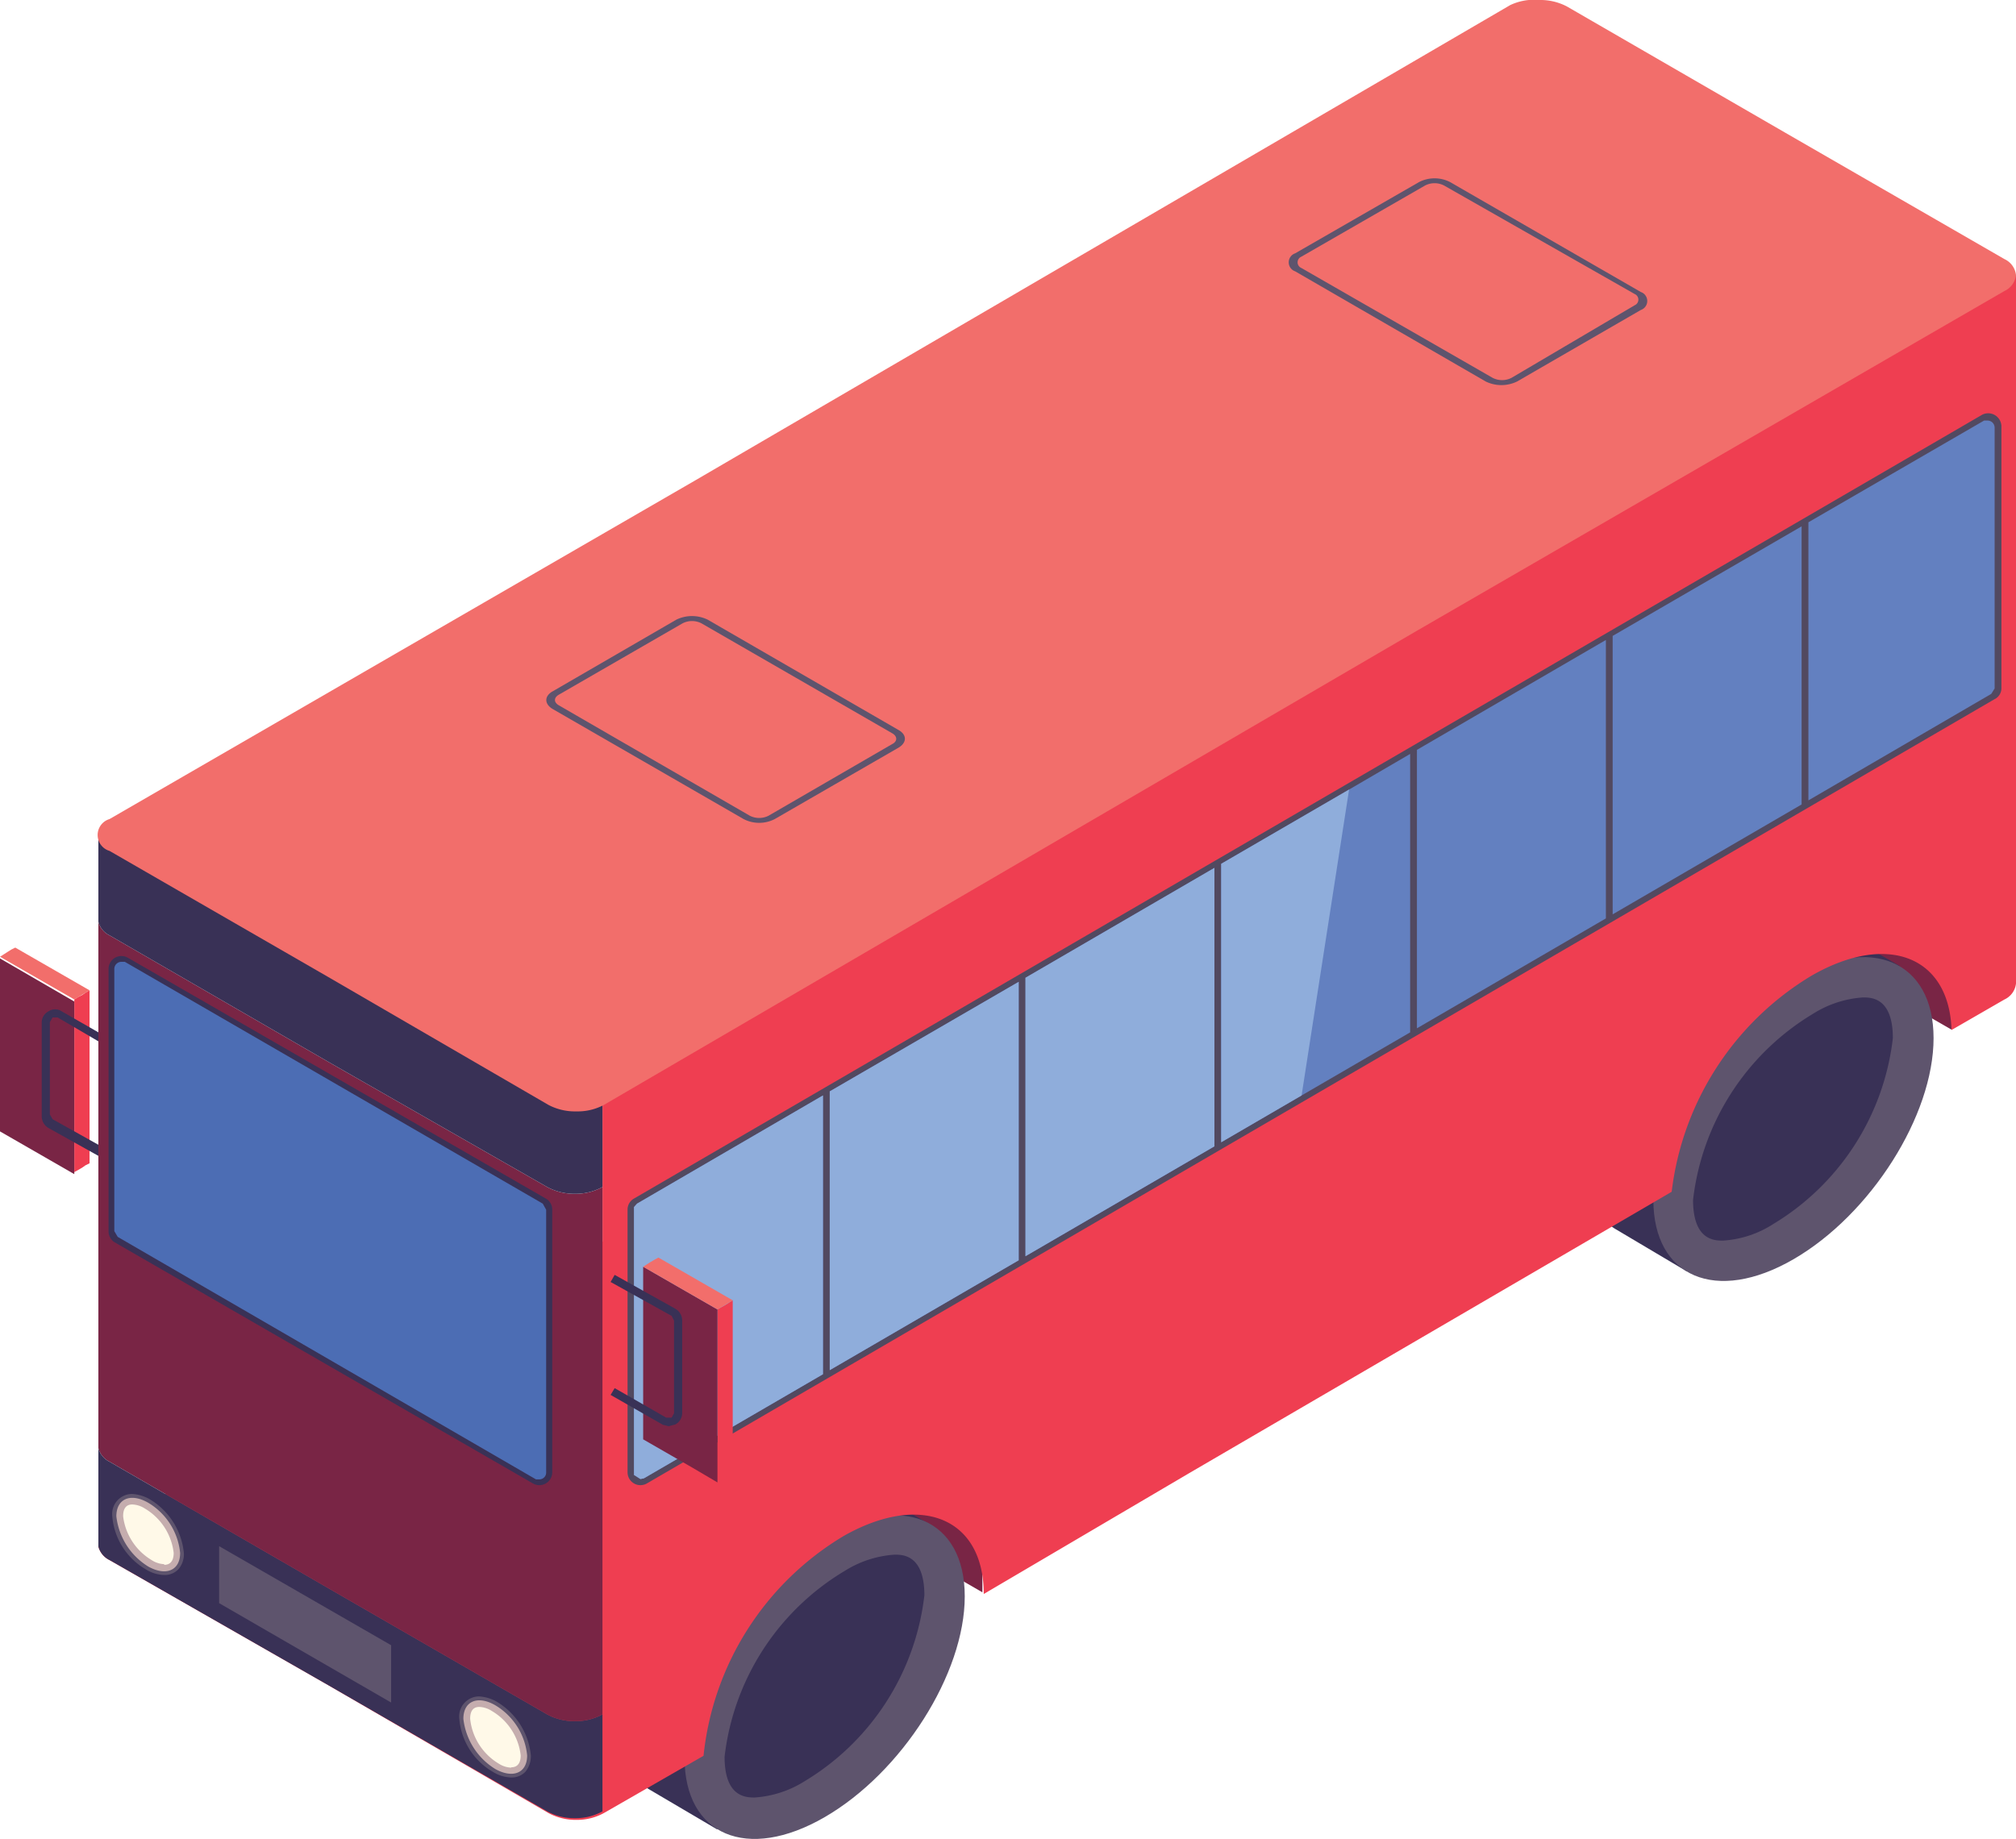 <svg xmlns="http://www.w3.org/2000/svg" viewBox="0 0 59.43 54.22"><defs><style>.cls-1{fill:#ef3e51;}.cls-2{fill:#f26e6b;}.cls-3{fill:#792545;}.cls-4{fill:#393156;}.cls-5{fill:#5e546d;}.cls-6{fill:#4c6db4;}.cls-7{fill:#524960;}.cls-8{fill:#6380c0;}.cls-9{fill:#8faddb;}.cls-10{fill:#c5adae;}.cls-11{fill:#fff9e8;}</style></defs><g id="Layer_2" data-name="Layer 2"><g id="Layer_2-2" data-name="Layer 2"><polygon class="cls-1" points="2.64 34.3 2.52 34.36 2.42 34.43 2.3 34.5 2.19 34.56 2.19 33.29 2.19 32.02 2.19 30.74 2.19 29.47 2.3 29.4 2.42 29.34 2.52 29.27 2.64 29.2 2.64 30.48 2.64 31.75 2.64 33.02 2.64 34.3 2.64 34.3"/><polygon class="cls-2" points="2.64 29.2 1.91 28.78 1.18 28.36 0.45 27.94 0.33 28 0.22 28.07 0.11 28.14 0 28.21 0.73 28.63 1.46 29.05 2.19 29.47 2.64 29.2 2.64 29.2"/><polyline class="cls-3" points="0 28.26 0 29.54 0 30.81 0 32.09 0 33.36 0 33.36 0.73 33.78 1.46 34.2 2.19 34.62 2.19 29.53"/><path class="cls-4" d="M3.22,34.26l-1.79-1a.4.4,0,0,1-.2-.34V30.16a.37.37,0,0,1,.2-.34.35.35,0,0,1,.39,0l1.5.86-.12.2L1.7,30H1.55l-.08.14v2.72l.08.14,1.79,1-.12.21Z"/><polyline class="cls-3" points="24.79 44.54 28.96 46.95 28.96 42.78 24.79 40.37 24.79 44.54"/><polygon class="cls-3" points="53.36 27.96 57.53 30.36 57.53 26.2 53.36 23.79 53.36 27.96 53.36 27.96"/><path class="cls-4" d="M26.22,46.64l1.18-1.7-2-1.16c-.75-.55-1.94-.5-3.28.27C19.88,45.37,18,48.29,18,50.57a2.32,2.32,0,0,0,1,2.11l2.14,1.26,1.21-1.75a9,9,0,0,0,3.85-5.55Z"/><path class="cls-5" d="M28.44,47.07c0,2.28-1.85,5.19-4.13,6.51s-4.13.54-4.13-1.75,1.85-5.19,4.13-6.51,4.13-.54,4.13,1.75Z"/><path class="cls-4" d="M22.25,53c-.25,0-.89,0-.89-1.2a7.37,7.37,0,0,1,3.54-5.48,3.15,3.15,0,0,1,1.47-.48c.24,0,.88,0,.88,1.2a7.39,7.39,0,0,1-3.53,5.48,3.15,3.15,0,0,1-1.47.48Z"/><path class="cls-4" d="M54.77,30.18,56,28.48l-2-1.15c-.76-.55-1.94-.5-3.28.27-2.28,1.32-4.13,4.23-4.13,6.52a2.27,2.27,0,0,0,1,2.1l2.14,1.27,1.21-1.75a9,9,0,0,0,3.85-5.56Z"/><path class="cls-5" d="M57,30.61c0,2.28-1.85,5.2-4.13,6.52s-4.13.53-4.13-1.75,1.85-5.2,4.13-6.52S57,28.33,57,30.61Z"/><path class="cls-4" d="M50.79,36.58c-.24,0-.88,0-.88-1.2a7.39,7.39,0,0,1,3.54-5.49,3.15,3.15,0,0,1,1.47-.48c.24,0,.88,0,.88,1.2a7.39,7.39,0,0,1-3.54,5.49,3.08,3.08,0,0,1-1.47.48Z"/><path class="cls-1" d="M59.43,8.11V29a.59.59,0,0,1-.34.47l-1.56.9c-.07-2.17-1.89-2.89-4.13-1.6a8.63,8.63,0,0,0-4.12,6.37l-14.23,8.3L29,47c0-2.25-1.86-3-4.13-1.71a8.58,8.58,0,0,0-4.13,6.48l-2.94,1.69a1.65,1.65,0,0,1-.81.2,1.69,1.69,0,0,1-.82-.2L9.68,49.69,3.23,46a.62.62,0,0,1-.33-.4v-.13A.66.66,0,0,1,3.23,45l14.53-8.39V32.54L57.86,8.37l1.57-.26"/><path class="cls-3" d="M17.76,35V50.55a1.65,1.65,0,0,1-.81.2,1.69,1.69,0,0,1-.82-.2L9.68,46.83,3.23,43.1a.62.62,0,0,1-.33-.4V27.18a.62.62,0,0,0,.33.4l6.45,3.73L16.13,35a1.69,1.69,0,0,0,.82.2,1.65,1.65,0,0,0,.81-.2Z"/><path class="cls-4" d="M16.28,43.41a.38.38,0,0,1-.57.33L3.38,36.63a.38.38,0,0,1-.18-.33V28.57a.38.38,0,0,1,.57-.33l12.32,7.1a.37.37,0,0,1,.19.33v7.74Z"/><path class="cls-6" d="M15.9,43.62l-.1,0L3.47,36.47l-.1-.17V28.57a.21.21,0,0,1,.21-.21l.1,0L16,35.49l.1.18v7.74a.2.2,0,0,1-.2.21Z"/><path class="cls-7" d="M18.5,43.41a.38.38,0,0,0,.57.33L58.79,20.62A.36.36,0,0,0,59,20.3V12.57a.39.39,0,0,0-.57-.34L18.69,35.34a.37.37,0,0,0-.19.33v7.74"/><polyline class="cls-8" points="24.26 32.3 24.26 40.52 18.98 43.59 18.88 43.61 18.69 43.49 18.69 35.59 18.78 35.49 24.26 32.3"/><polyline class="cls-8" points="30.03 28.95 30.03 37.16 24.46 40.4 24.46 32.18 30.03 28.95"/><polyline class="cls-8" points="35.8 25.59 35.8 33.8 30.23 37.04 30.23 28.83 35.8 25.59"/><polyline class="cls-8" points="41.57 22.23 41.57 30.44 38.37 32.3 36 33.68 36 25.47 39.77 23.28 41.57 22.23"/><polygon class="cls-8" points="47.34 18.87 47.34 27.08 41.77 30.32 41.77 22.11 47.34 18.87 47.34 18.87"/><polygon class="cls-8" points="53.11 15.52 53.11 23.72 47.54 26.96 47.54 18.75 53.11 15.52 53.11 15.52"/><path class="cls-8" d="M58.8,12.57V20.3l-.1.16L53.31,23.6V15.4l5.18-3,.1,0a.21.21,0,0,1,.21.21Z"/><path class="cls-4" d="M17.76,50.55v2.86a1.65,1.65,0,0,1-.81.2,1.69,1.69,0,0,1-.82-.2L9.68,49.69,3.23,46a.62.62,0,0,1-.33-.4V42.7a.62.62,0,0,0,.33.4l6.45,3.73,6.45,3.72a1.69,1.69,0,0,0,.82.2,1.65,1.65,0,0,0,.81-.2Z"/><path class="cls-4" d="M17.76,32.43V35a1.65,1.65,0,0,1-.81.2,1.69,1.69,0,0,1-.82-.2L9.68,31.31,3.23,27.58a.62.62,0,0,1-.33-.4V24.56l14.86,7.87Z"/><path class="cls-2" d="M59.09,8.58l-17.29,10-24,14a1.64,1.64,0,0,1-.81.19,1.68,1.68,0,0,1-.82-.19L9.68,28.81,3.23,25.09a.49.49,0,0,1,0-.94l17.29-10,24-14A1.64,1.64,0,0,1,45.37,0a1.68,1.68,0,0,1,.82.19l6.45,3.73,6.45,3.72a.59.59,0,0,1,.34.47.59.59,0,0,1-.34.47Z"/><path class="cls-5" d="M16.3,20.91l5.62,3.24a1,1,0,0,0,.92,0l3.64-2.1c.26-.15.26-.39,0-.53l-5.62-3.25a1.06,1.06,0,0,0-.92,0L16.3,20.38c-.26.14-.26.38,0,.53Z"/><path class="cls-2" d="M22.1,24.05a.61.61,0,0,0,.56,0l3.64-2.11c.16-.08.16-.23,0-.32l-5.62-3.24a.61.61,0,0,0-.56,0l-3.64,2.1c-.16.09-.16.23,0,.32l5.62,3.25Z"/><path class="cls-5" d="M38.18,8l5.62,3.25a1.06,1.06,0,0,0,.92,0l3.65-2.11a.28.28,0,0,0,0-.53L42.75,5.37a1,1,0,0,0-.92,0l-3.65,2.1a.28.28,0,0,0,0,.53Z"/><path class="cls-2" d="M44,11.14a.61.61,0,0,0,.56,0L48.19,9a.18.18,0,0,0,0-.33L42.57,5.47a.61.61,0,0,0-.56,0l-3.65,2.1a.18.18,0,0,0,0,.33L44,11.14Z"/><polyline class="cls-9" points="18.88 43.61 18.69 43.49 18.69 35.59 18.78 35.49 24.26 32.3 24.26 40.52 18.98 43.59 18.88 43.61"/><polyline class="cls-9" points="24.46 40.4 24.46 32.18 30.03 28.95 30.03 37.16 24.46 40.4"/><polyline class="cls-9" points="30.23 37.04 30.23 28.83 35.8 25.59 35.8 33.8 30.23 37.04"/><polyline class="cls-9" points="36 33.68 36 25.47 39.77 23.28 38.37 32.3 36 33.68"/><polygon class="cls-5" points="11.53 50.2 6.46 47.27 6.46 45.59 11.53 48.51 11.53 50.2 11.53 50.2"/><polygon class="cls-1" points="21.6 43.44 21.49 43.5 21.38 43.57 21.27 43.64 21.15 43.7 21.15 42.43 21.15 41.16 21.15 39.88 21.15 38.61 21.27 38.54 21.38 38.48 21.49 38.41 21.6 38.34 21.6 39.62 21.6 40.89 21.6 42.16 21.6 43.44 21.6 43.44"/><polygon class="cls-3" points="18.96 42.44 19.69 42.86 20.42 43.28 21.15 43.71 21.15 38.61 20.42 38.19 19.69 37.77 18.96 37.35 18.96 38.62 18.96 39.89 18.96 41.17 18.96 42.44 18.96 42.44"/><polygon class="cls-2" points="21.6 38.34 20.87 37.92 20.14 37.5 19.41 37.08 19.3 37.14 19.18 37.21 19.07 37.28 18.96 37.35 19.69 37.77 20.42 38.19 21.15 38.61 21.6 38.34 21.6 38.34"/><path class="cls-4" d="M19.74,42.06l-.2-.05L18,41.13l.12-.2,1.52.87h.16l.07-.13V38.94l-.07-.14-1.8-1,.12-.21,1.79,1a.4.4,0,0,1,.2.34v2.73a.38.38,0,0,1-.2.34l-.19.05Z"/><path class="cls-5" d="M15.07,52.41a1.07,1.07,0,0,1-.53-.16,2,2,0,0,1-1-1.57.59.59,0,0,1,.58-.66,1.18,1.18,0,0,1,.53.16,2.08,2.08,0,0,1,1,1.58.73.73,0,0,1-.16.48.56.56,0,0,1-.42.17Z"/><path class="cls-10" d="M13.66,50.68a2,2,0,0,0,.94,1.48c.52.29.94.12.94-.4a1.94,1.94,0,0,0-.94-1.48c-.52-.3-.94-.12-.94.4Z"/><path class="cls-11" d="M15.07,52.11c.23,0,.28-.19.28-.35a1.75,1.75,0,0,0-.85-1.31.73.73,0,0,0-.37-.12c-.23,0-.27.19-.27.35A1.75,1.75,0,0,0,14.7,52a.73.73,0,0,0,.37.12Z"/><path class="cls-5" d="M4.84,46.44a1.07,1.07,0,0,1-.53-.16,2,2,0,0,1-1-1.57.59.59,0,0,1,.58-.66,1.18,1.18,0,0,1,.53.16,2.08,2.08,0,0,1,1,1.58.68.68,0,0,1-.16.48.56.56,0,0,1-.42.17Z"/><path class="cls-10" d="M3.43,44.71a2,2,0,0,0,.94,1.48c.52.29.94.12.94-.4a1.94,1.94,0,0,0-.94-1.48c-.52-.3-.94-.12-.94.4Z"/><path class="cls-11" d="M4.84,46.14c.23,0,.28-.19.28-.35a1.75,1.75,0,0,0-.85-1.31.73.73,0,0,0-.37-.12c-.23,0-.27.19-.27.35A1.75,1.75,0,0,0,4.47,46a.73.73,0,0,0,.37.12Z"/></g></g></svg>